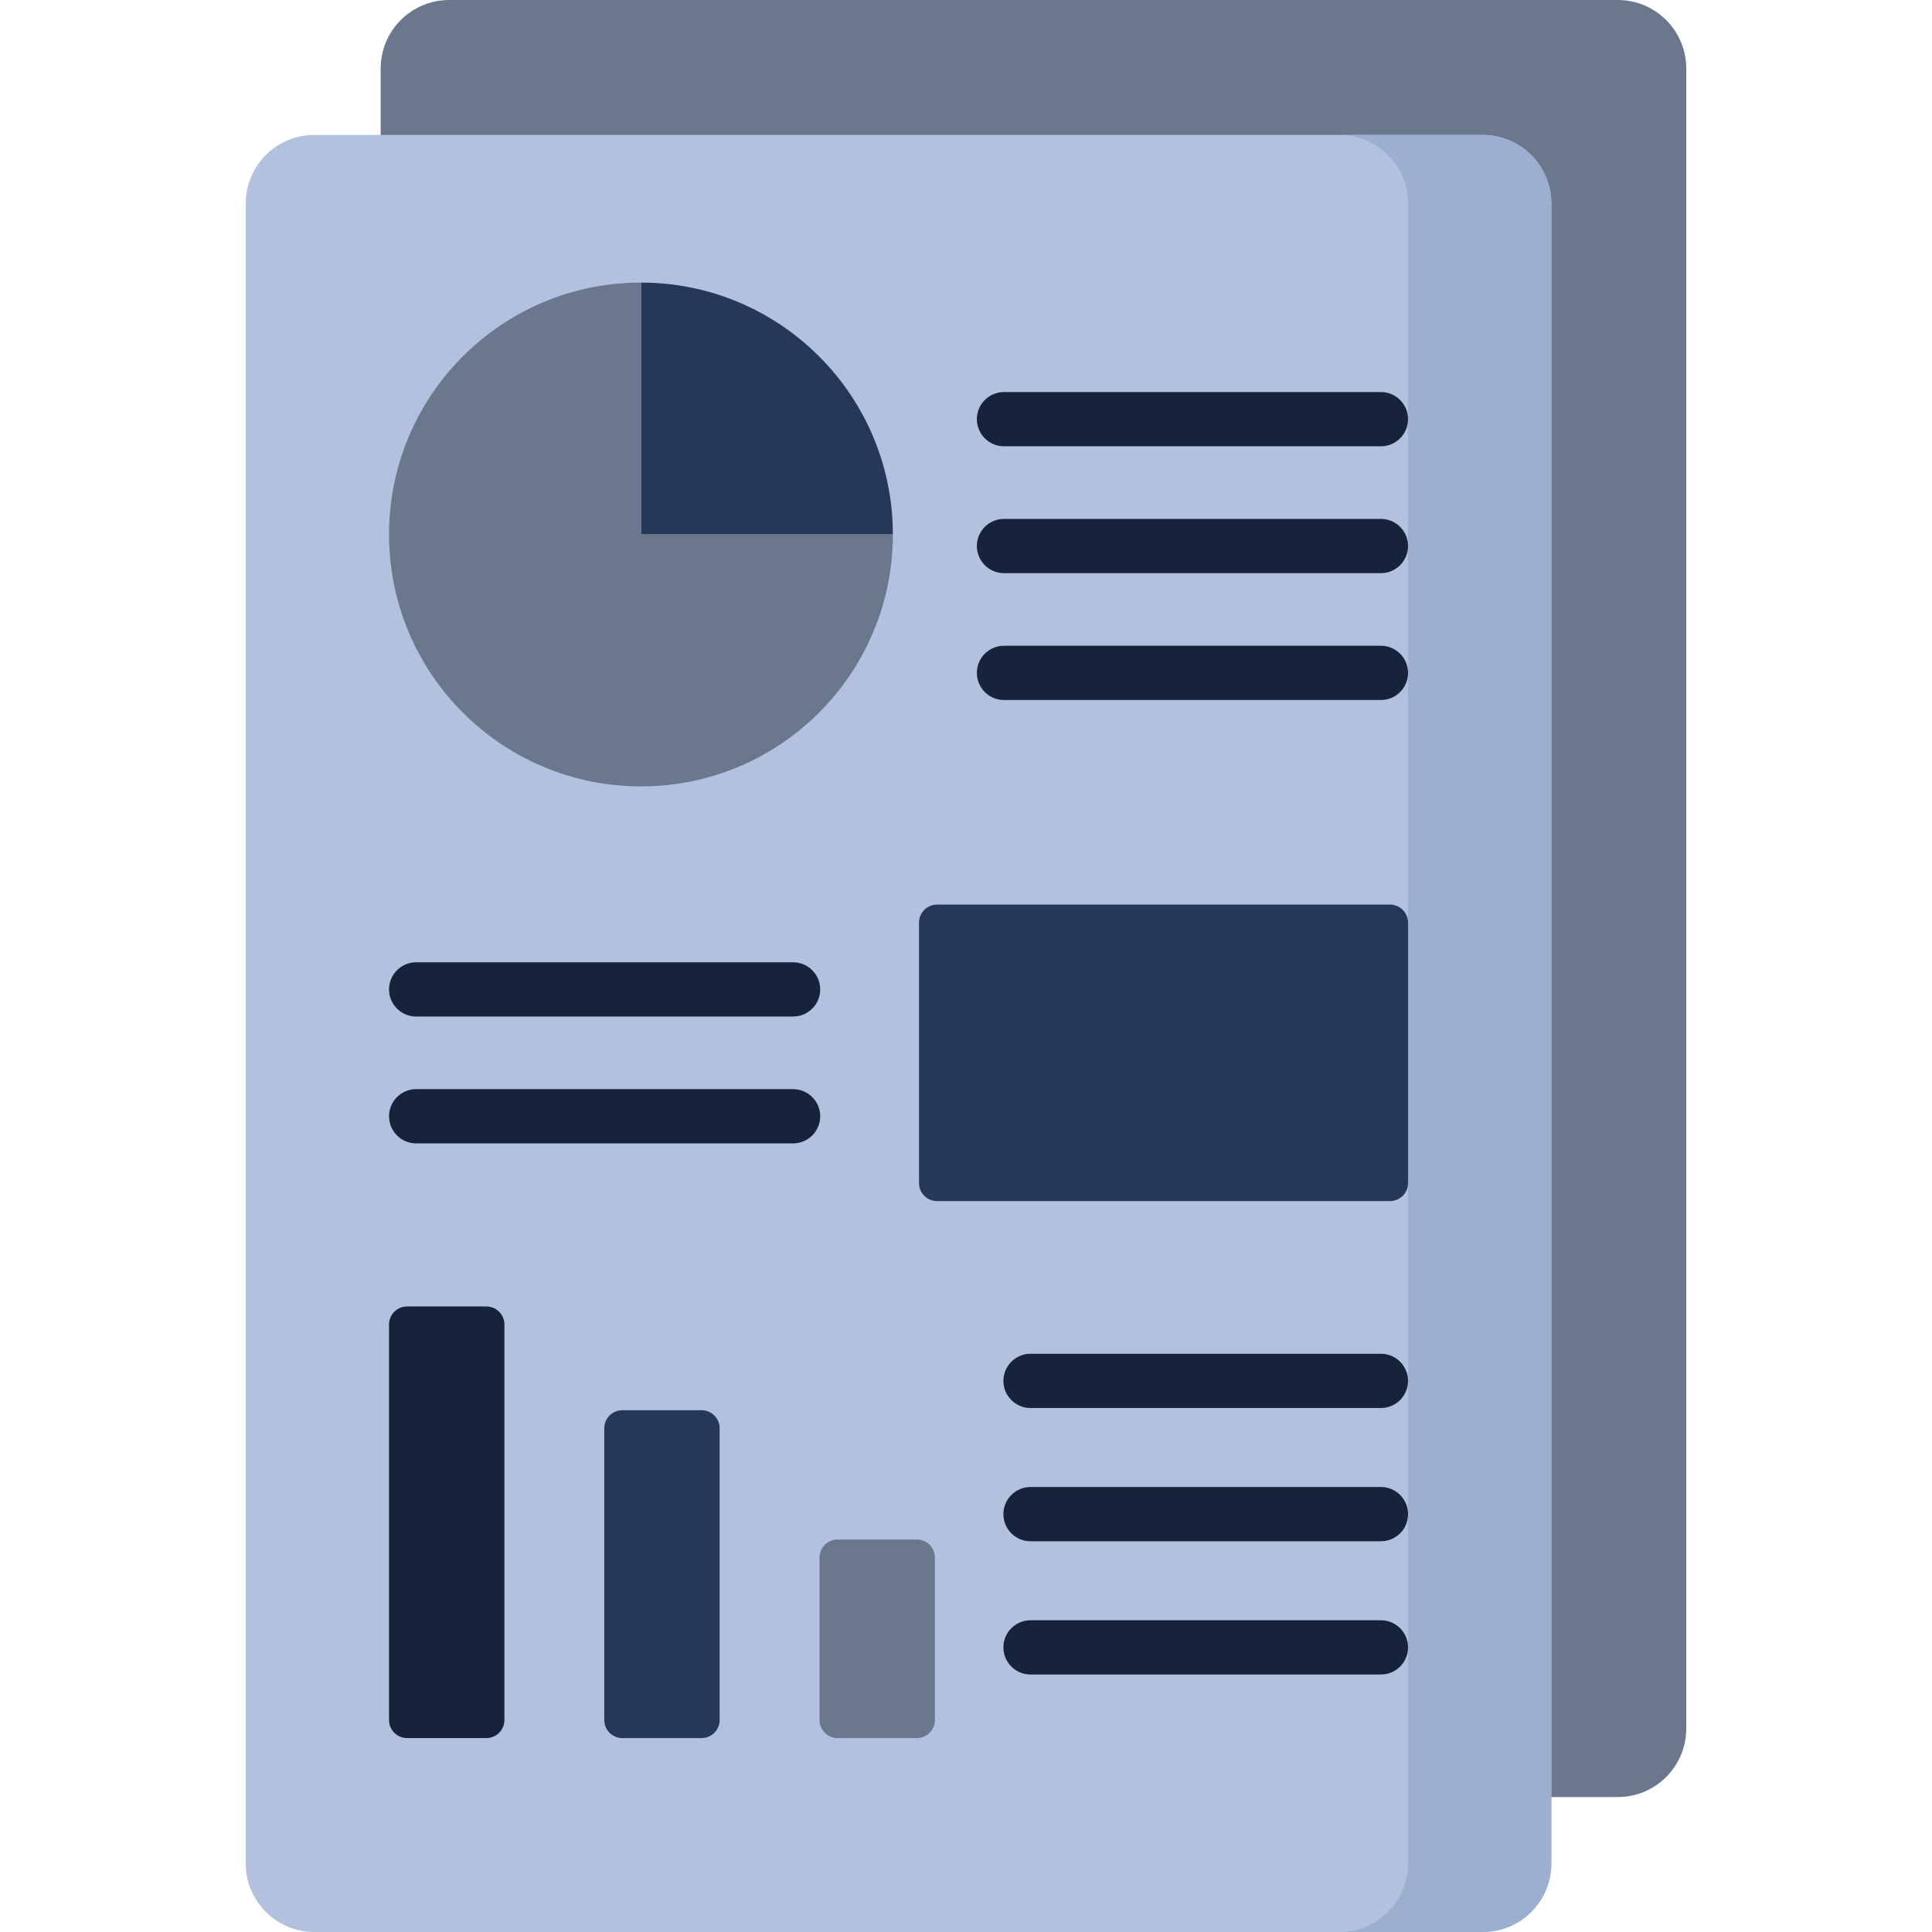 <?xml version="1.0" encoding="UTF-8" standalone="no"?>
<svg
   id="Capa_1"
   enable-background="new 0 0 512 512"
   height="512"
   viewBox="0 0 512 512"
   width="512"
   version="1.1"
   sodipodi:docname="report.svg"
   inkscape:version="1.1 (ce6663b3b7, 2021-05-25)"
   xmlns:inkscape="http://www.inkscape.org/namespaces/inkscape"
   xmlns:sodipodi="http://sodipodi.sourceforge.net/DTD/sodipodi-0.dtd"
   xmlns="http://www.w3.org/2000/svg"
   xmlns:svg="http://www.w3.org/2000/svg">
  <defs
     id="defs59" />
  <sodipodi:namedview
     id="namedview57"
     pagecolor="#505050"
     bordercolor="#eeeeee"
     borderopacity="1"
     inkscape:pageshadow="0"
     inkscape:pageopacity="0"
     inkscape:pagecheckerboard="0"
     showgrid="false"
     inkscape:zoom="0.43457031"
     inkscape:cx="-58.678652"
     inkscape:cy="74.786517"
     inkscape:window-width="1366"
     inkscape:window-height="710"
     inkscape:window-x="0"
     inkscape:window-y="30"
     inkscape:window-maximized="1"
     inkscape:current-layer="Capa_1" />
  <path
     d="M 428.707,476.243 H 119.05 c -10.035,0 -18.171,-8.135 -18.171,-18.171 V 18.171 C 100.879,8.135 109.014,0 119.05,0 h 309.657 c 10.035,0 18.171,8.135 18.171,18.171 v 439.902 c -10e-4,10.035 -8.136,18.17 -18.171,18.17 z"
     fill="#3c87d0"
     id="path2"
     style="fill:#6b778d;fill-opacity:1" />
  <path
     d="M 392.95,512 H 83.293 C 73.258,512 65.122,503.865 65.122,493.829 V 53.927 c 0,-10.035 8.135,-18.171 18.171,-18.171 H 392.95 c 10.035,0 18.171,8.135 18.171,18.171 v 439.902 c 0,10.036 -8.135,18.171 -18.171,18.171 z"
     fill="#c8effe"
     id="path4"
     style="fill:#b2c2de;fill-opacity:1" />
  <path
     d="m 392.95,35.757 h -37.975 c 10.035,0 18.171,8.135 18.171,18.171 V 493.83 c 0,10.035 -8.135,18.171 -18.171,18.171 h 37.975 c 10.035,0 18.171,-8.135 18.171,-18.171 V 53.927 c 0,-10.035 -8.135,-18.17 -18.171,-18.17 z"
     fill="#b3dafe"
     id="path6"
     style="fill:#9cafcf;fill-opacity:1" />
  <g
     id="g20"
     style="fill:#17223b;fill-opacity:1">
    <g
       id="g10"
       style="fill:#17223b;fill-opacity:1">
      <path
         d="m 365.959,118.27 h -99.892 c -3.969,0 -7.187,-3.218 -7.187,-7.187 0,-3.969 3.218,-7.187 7.187,-7.187 h 99.892 c 3.969,0 7.187,3.218 7.187,7.187 -0.001,3.97 -3.218,7.187 -7.187,7.187 z"
         fill="#3e5959"
         id="path8"
         style="fill:#17223b;fill-opacity:1" />
    </g>
    <g
       id="g14"
       style="fill:#17223b;fill-opacity:1">
      <path
         d="m 365.959,151.89 h -99.892 c -3.969,0 -7.187,-3.218 -7.187,-7.187 0,-3.969 3.218,-7.187 7.187,-7.187 h 99.892 c 3.969,0 7.187,3.218 7.187,7.187 -0.001,3.969 -3.218,7.187 -7.187,7.187 z"
         fill="#3e5959"
         id="path12"
         style="fill:#17223b;fill-opacity:1" />
    </g>
    <g
       id="g18"
       style="fill:#17223b;fill-opacity:1">
      <path
         d="m 365.959,185.509 h -99.892 c -3.969,0 -7.187,-3.218 -7.187,-7.187 0,-3.969 3.218,-7.187 7.187,-7.187 h 99.892 c 3.969,0 7.187,3.218 7.187,7.187 -0.001,3.97 -3.218,7.187 -7.187,7.187 z"
         fill="#3e5959"
         id="path16"
         style="fill:#17223b;fill-opacity:1" />
    </g>
  </g>
  <g
     id="g24"
     style="fill:#17223b;fill-opacity:1">
    <path
       d="m 365.959,373.137 h -92.861 c -3.969,0 -7.187,-3.218 -7.187,-7.187 0,-3.969 3.218,-7.187 7.187,-7.187 h 92.861 c 3.969,0 7.187,3.218 7.187,7.187 -0.001,3.969 -3.218,7.187 -7.187,7.187 z"
       fill="#3e5959"
       id="path22"
       style="fill:#17223b;fill-opacity:1" />
  </g>
  <g
     id="g28"
     style="fill:#17223b;fill-opacity:1">
    <path
       d="m 210.177,303.009 h -99.892 c -3.969,0 -7.187,-3.218 -7.187,-7.187 0,-3.969 3.218,-7.187 7.187,-7.187 h 99.892 c 3.969,0 7.187,3.218 7.187,7.187 0,3.969 -3.218,7.187 -7.187,7.187 z"
       fill="#3e5959"
       id="path26"
       style="fill:#17223b;fill-opacity:1" />
  </g>
  <g
     id="g32"
     style="fill:#17223b;fill-opacity:1">
    <path
       d="m 210.177,269.389 h -99.892 c -3.969,0 -7.187,-3.218 -7.187,-7.187 0,-3.969 3.218,-7.187 7.187,-7.187 h 99.892 c 3.969,0 7.187,3.218 7.187,7.187 0,3.97 -3.218,7.187 -7.187,7.187 z"
       fill="#3e5959"
       id="path30"
       style="fill:#17223b;fill-opacity:1" />
  </g>
  <path
     d="m 169.859,74.888 v 66.757 h 66.757 c 0,-36.868 -29.888,-66.757 -66.757,-66.757 z"
     fill="#ee6161"
     id="path34"
     style="fill:#263859;fill-opacity:1" />
  <path
     d="m 169.859,74.888 c -36.869,0 -66.757,29.888 -66.757,66.757 0,36.869 29.888,66.757 66.757,66.757 36.869,0 66.757,-29.888 66.757,-66.757 h -66.757 z"
     fill="#fea95c"
     id="path36"
     style="fill:#6b778d;fill-opacity:1" />
  <path
     d="M 368.354,318.3 H 248.343 c -2.646,0 -4.791,-2.145 -4.791,-4.791 v -68.993 c 0,-2.646 2.145,-4.791 4.791,-4.791 h 120.011 c 2.646,0 4.791,2.145 4.791,4.791 v 68.993 c 0,2.646 -2.145,4.791 -4.791,4.791 z"
     fill="#ee6161"
     id="path38"
     style="fill:#263859;fill-opacity:1" />
  <path
     d="m 128.883,460.612 h -20.994 c -2.646,0 -4.791,-2.145 -4.791,-4.791 V 351.016 c 0,-2.646 2.145,-4.791 4.791,-4.791 h 20.994 c 2.646,0 4.791,2.145 4.791,4.791 v 104.805 c 0,2.646 -2.145,4.791 -4.791,4.791 z"
     fill="#fe7701"
     id="path40"
     style="fill:#17223b;fill-opacity:1" />
  <path
     d="M 185.924,460.612 H 164.93 c -2.646,0 -4.791,-2.145 -4.791,-4.791 v -77.306 c 0,-2.646 2.145,-4.791 4.791,-4.791 h 20.994 c 2.646,0 4.791,2.145 4.791,4.791 v 77.306 c 0,2.646 -2.145,4.791 -4.791,4.791 z"
     fill="#fe9738"
     id="path42"
     style="fill:#263859;fill-opacity:1" />
  <path
     d="m 242.966,460.612 h -20.994 c -2.646,0 -4.791,-2.145 -4.791,-4.791 v -43.046 c 0,-2.646 2.145,-4.791 4.791,-4.791 h 20.994 c 2.646,0 4.791,2.145 4.791,4.791 v 43.046 c 0,2.646 -2.145,4.791 -4.791,4.791 z"
     fill="#fea95c"
     id="path44"
     style="fill:#6b778d;fill-opacity:1" />
  <g
     id="g48"
     style="fill:#17223b;fill-opacity:1">
    <path
       d="m 365.959,408.448 h -92.861 c -3.969,0 -7.187,-3.218 -7.187,-7.187 0,-3.969 3.218,-7.187 7.187,-7.187 h 92.861 c 3.969,0 7.187,3.218 7.187,7.187 -0.001,3.97 -3.218,7.187 -7.187,7.187 z"
       fill="#3e5959"
       id="path46"
       style="fill:#17223b;fill-opacity:1" />
  </g>
  <g
     id="g52"
     style="fill:#17223b;fill-opacity:1">
    <path
       d="m 365.959,443.76 h -92.861 c -3.969,0 -7.187,-3.218 -7.187,-7.187 0,-3.969 3.218,-7.187 7.187,-7.187 h 92.861 c 3.969,0 7.187,3.218 7.187,7.187 -0.001,3.969 -3.218,7.187 -7.187,7.187 z"
       fill="#3e5959"
       id="path50"
       style="fill:#17223b;fill-opacity:1" />
  </g>
</svg>
